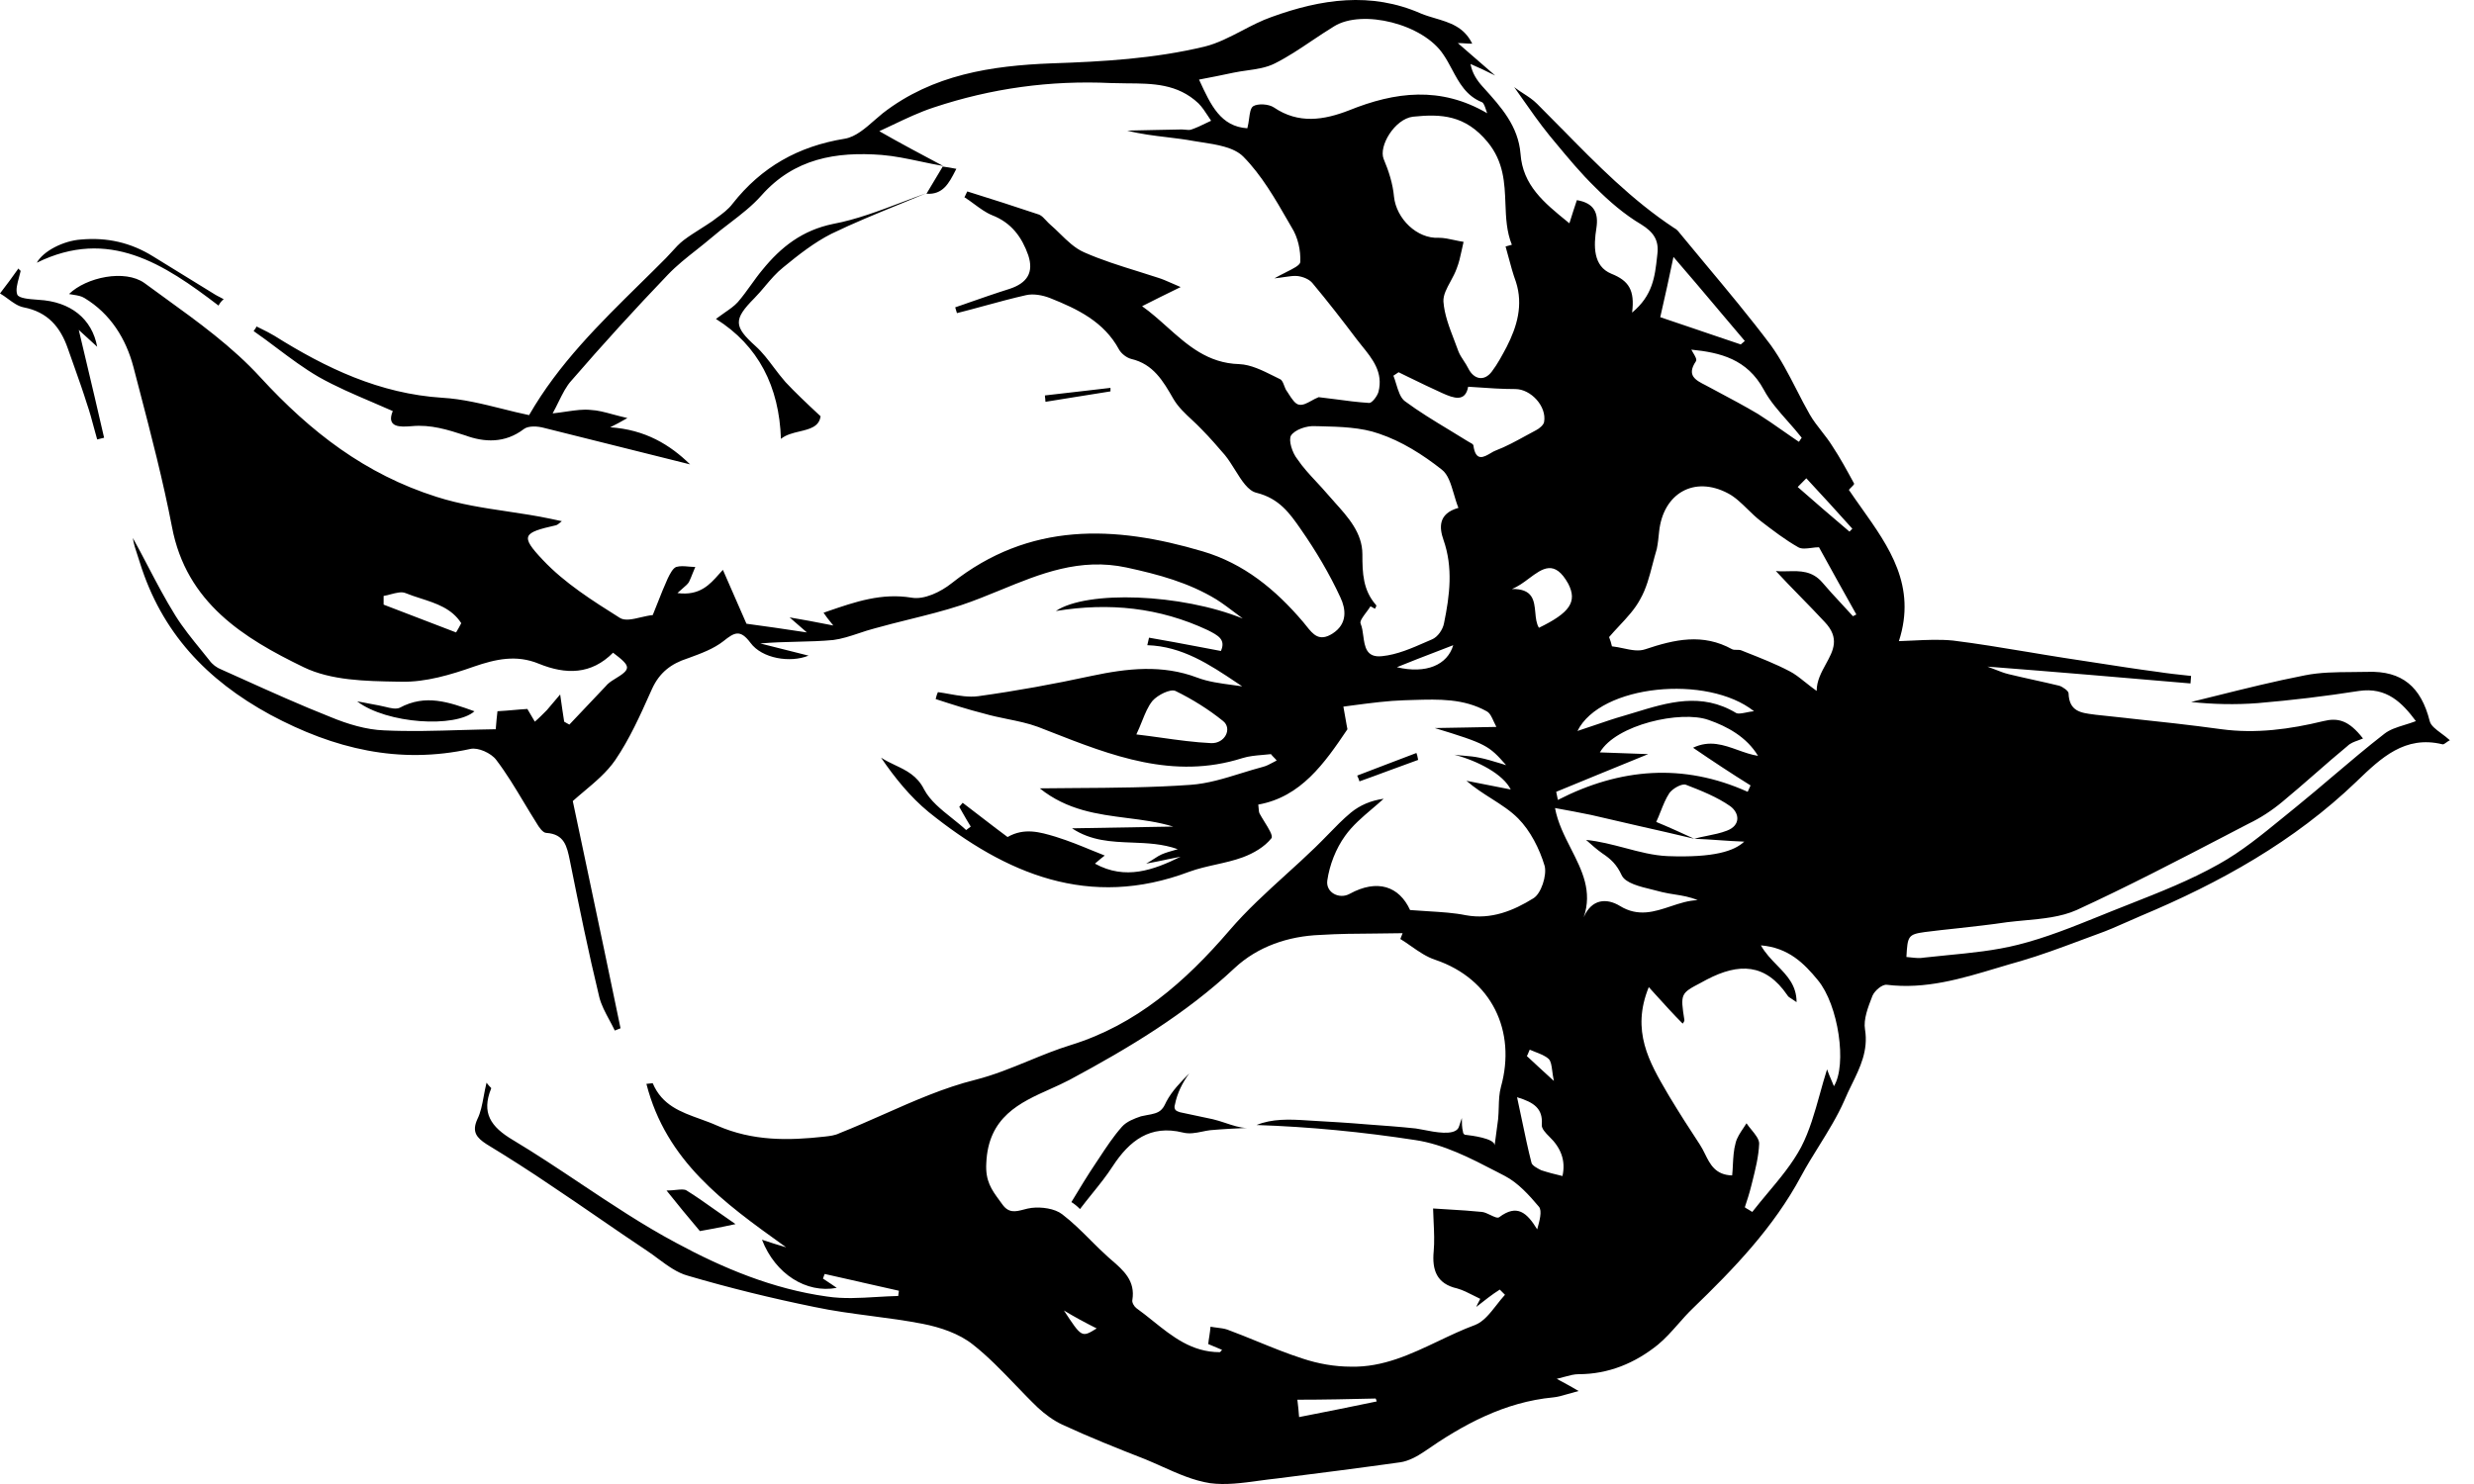 <svg width="50" height="30">
<path fill-rule="evenodd" clip-rule="evenodd" d="M18.602 3.264L18.602 3.264L18.602 3.264L18.602 3.264L18.602 3.264L18.602 3.264L18.602 3.264L18.602 3.264L18.602 3.264C18.754 3.296 18.907 3.329 19.061 3.355L19.061 3.355C18.619 3.12 18.178 2.886 17.771 2.652C17.862 2.61 17.956 2.566 18.052 2.52C18.311 2.397 18.587 2.265 18.875 2.171C20.037 1.785 21.223 1.621 22.455 1.679C22.561 1.683 22.667 1.684 22.773 1.685C23.292 1.688 23.797 1.69 24.221 2.089C24.297 2.166 24.354 2.254 24.411 2.341C24.433 2.375 24.454 2.408 24.477 2.441C24.44 2.458 24.404 2.475 24.367 2.493L24.367 2.493C24.275 2.538 24.181 2.583 24.082 2.617C24.044 2.632 24 2.627 23.955 2.622C23.932 2.619 23.908 2.617 23.884 2.617C23.703 2.622 23.518 2.625 23.332 2.628L23.332 2.628L23.332 2.628L23.332 2.628L23.332 2.628L23.332 2.628L23.332 2.628L23.332 2.628L23.332 2.628H23.332C23.149 2.631 22.965 2.634 22.78 2.64C23.05 2.71 23.32 2.742 23.587 2.774C23.769 2.796 23.95 2.818 24.128 2.851C24.177 2.859 24.228 2.867 24.279 2.875C24.594 2.923 24.938 2.976 25.128 3.167C25.495 3.538 25.772 4.019 26.043 4.49L26.104 4.596C26.232 4.796 26.29 5.065 26.279 5.299C26.27 5.364 26.142 5.428 25.983 5.507L25.983 5.507L25.983 5.507L25.983 5.508C25.911 5.544 25.832 5.583 25.756 5.627C25.835 5.619 25.903 5.609 25.962 5.6C26.067 5.585 26.146 5.573 26.22 5.58C26.325 5.592 26.453 5.639 26.523 5.721C26.836 6.096 27.127 6.471 27.418 6.857C27.451 6.9 27.485 6.943 27.52 6.986L27.52 6.986C27.739 7.256 27.96 7.529 27.859 7.923C27.836 8.005 27.731 8.146 27.673 8.146C27.435 8.131 27.202 8.1 26.981 8.07C26.867 8.055 26.757 8.041 26.65 8.029C26.598 8.049 26.548 8.077 26.501 8.103C26.412 8.152 26.331 8.196 26.255 8.181C26.177 8.171 26.106 8.06 26.044 7.963L26.044 7.962L26.044 7.962L26.043 7.962L26.043 7.961L26.043 7.961L26.043 7.961C26.032 7.944 26.022 7.927 26.011 7.912C25.986 7.882 25.97 7.839 25.954 7.797C25.933 7.741 25.912 7.686 25.872 7.666C25.829 7.645 25.785 7.623 25.741 7.601L25.741 7.601C25.514 7.488 25.28 7.371 25.047 7.361C24.41 7.344 24.002 6.98 23.585 6.607L23.585 6.607C23.424 6.463 23.261 6.317 23.082 6.19C23.338 6.061 23.547 5.955 23.861 5.803C23.791 5.773 23.732 5.747 23.679 5.724L23.679 5.724C23.567 5.675 23.487 5.64 23.408 5.616C23.275 5.572 23.141 5.53 23.006 5.488L23.006 5.488C22.633 5.372 22.258 5.255 21.909 5.1C21.724 5.019 21.572 4.871 21.423 4.725L21.423 4.725L21.423 4.725C21.357 4.66 21.291 4.596 21.223 4.538C21.198 4.517 21.172 4.489 21.147 4.462C21.101 4.412 21.054 4.361 21.002 4.339C20.514 4.175 20.037 4.022 19.549 3.87C19.538 3.888 19.529 3.908 19.52 3.929C19.511 3.949 19.503 3.97 19.491 3.987C19.558 4.029 19.623 4.077 19.688 4.125C19.805 4.211 19.922 4.298 20.049 4.35C20.444 4.503 20.653 4.796 20.781 5.159C20.897 5.51 20.758 5.721 20.409 5.838C20.113 5.931 19.825 6.032 19.532 6.134L19.532 6.134L19.531 6.135C19.456 6.161 19.381 6.187 19.305 6.213C19.317 6.26 19.328 6.295 19.34 6.33L19.34 6.33C19.526 6.283 19.712 6.233 19.898 6.182C20.177 6.106 20.456 6.03 20.735 5.967C20.886 5.932 21.072 5.967 21.223 6.026C21.781 6.248 22.315 6.506 22.617 7.068C22.664 7.15 22.769 7.232 22.862 7.256C23.309 7.36 23.508 7.704 23.714 8.063L23.722 8.076C23.815 8.232 23.955 8.363 24.093 8.491L24.093 8.491C24.161 8.555 24.229 8.619 24.291 8.685C24.454 8.849 24.605 9.025 24.756 9.2C24.829 9.289 24.895 9.396 24.961 9.501L24.961 9.501C25.094 9.715 25.224 9.923 25.395 9.962C25.856 10.078 26.066 10.378 26.284 10.691L26.29 10.7C26.592 11.133 26.871 11.602 27.092 12.082C27.197 12.305 27.243 12.609 26.929 12.809C26.661 12.979 26.537 12.823 26.405 12.658C26.383 12.63 26.36 12.601 26.337 12.574C25.779 11.918 25.14 11.391 24.303 11.145C22.524 10.618 20.804 10.548 19.235 11.789C19.015 11.965 18.677 12.129 18.422 12.082C17.817 11.983 17.285 12.166 16.738 12.354L16.644 12.387C16.69 12.457 16.737 12.516 16.841 12.645L16.713 12.62C16.469 12.572 16.256 12.531 15.958 12.481L15.958 12.481C16.121 12.621 16.202 12.691 16.307 12.785C15.853 12.715 15.435 12.656 15.086 12.609C14.999 12.412 14.922 12.235 14.849 12.067L14.849 12.067L14.849 12.067C14.767 11.877 14.69 11.7 14.61 11.52C14.583 11.548 14.557 11.578 14.53 11.608C14.346 11.816 14.139 12.05 13.691 11.989C13.733 11.951 13.768 11.92 13.798 11.894L13.798 11.894L13.798 11.894C13.861 11.84 13.9 11.806 13.924 11.766C13.951 11.711 13.974 11.653 13.998 11.592L13.998 11.592L13.998 11.592L13.998 11.592L13.998 11.592L13.998 11.592L13.998 11.592C14.015 11.549 14.032 11.505 14.052 11.461C14.009 11.461 13.965 11.457 13.921 11.454C13.834 11.446 13.746 11.438 13.668 11.461C13.599 11.485 13.54 11.602 13.494 11.696C13.421 11.857 13.357 12.019 13.297 12.171L13.297 12.171L13.297 12.171L13.297 12.171C13.261 12.262 13.226 12.351 13.192 12.434C13.115 12.441 13.034 12.461 12.953 12.479C12.79 12.518 12.631 12.555 12.529 12.492L12.529 12.492C11.971 12.141 11.414 11.789 10.972 11.321C10.507 10.829 10.565 10.77 11.239 10.618C11.267 10.608 11.288 10.592 11.324 10.561C11.334 10.554 11.344 10.545 11.355 10.536C11.251 10.512 11.193 10.501 11.135 10.489L11.135 10.489C10.843 10.427 10.549 10.383 10.255 10.339L10.255 10.339L10.255 10.339L10.255 10.339L10.255 10.339L10.255 10.339L10.255 10.339L10.255 10.339L10.255 10.339C9.777 10.268 9.297 10.196 8.822 10.044C7.381 9.587 6.277 8.732 5.265 7.631C4.699 7.011 4.002 6.507 3.312 6.008C3.18 5.912 3.048 5.817 2.918 5.721C2.522 5.44 1.744 5.604 1.395 5.944C1.425 5.95 1.456 5.955 1.488 5.96C1.565 5.972 1.643 5.984 1.709 6.026C2.232 6.342 2.546 6.846 2.697 7.42C2.737 7.574 2.777 7.728 2.817 7.881L2.817 7.882L2.817 7.883L2.817 7.883L2.817 7.883L2.818 7.884L2.818 7.884C3.058 8.804 3.296 9.72 3.476 10.653C3.766 12.188 4.928 12.902 6.137 13.488C6.693 13.757 7.387 13.769 8.026 13.78L8.113 13.781C8.601 13.793 9.112 13.64 9.577 13.476C10.019 13.324 10.437 13.23 10.891 13.418C11.437 13.64 11.948 13.64 12.39 13.195C12.762 13.476 12.762 13.523 12.413 13.734C12.355 13.769 12.285 13.816 12.239 13.875L11.507 14.648C11.489 14.636 11.472 14.627 11.454 14.619C11.437 14.61 11.419 14.601 11.402 14.589L11.402 14.589C11.379 14.437 11.355 14.285 11.321 14.039C11.193 14.191 11.123 14.273 11.053 14.355L11.053 14.355C10.972 14.437 10.891 14.519 10.809 14.589C10.779 14.535 10.746 14.48 10.718 14.434L10.718 14.434C10.691 14.39 10.669 14.354 10.658 14.332C10.567 14.337 10.478 14.345 10.387 14.353L10.387 14.353C10.281 14.362 10.172 14.372 10.054 14.378C10.042 14.472 10.03 14.601 10.019 14.742C9.792 14.745 9.564 14.752 9.338 14.758L9.337 14.758H9.337H9.337H9.337H9.337C8.81 14.774 8.284 14.79 7.764 14.765C7.404 14.753 7.02 14.636 6.683 14.496C6.076 14.256 5.476 13.986 4.878 13.716L4.878 13.716L4.878 13.716C4.744 13.656 4.609 13.595 4.475 13.535C4.382 13.5 4.289 13.43 4.231 13.348C4.177 13.28 4.122 13.212 4.067 13.144C3.883 12.918 3.697 12.688 3.545 12.445C3.341 12.117 3.161 11.774 2.981 11.43L2.981 11.43C2.884 11.245 2.787 11.059 2.685 10.876C2.701 10.993 2.737 11.1 2.773 11.206C2.791 11.26 2.809 11.313 2.825 11.368C3.266 12.785 4.173 13.746 5.463 14.449C6.753 15.14 8.066 15.456 9.508 15.14C9.659 15.105 9.926 15.222 10.03 15.363C10.235 15.632 10.413 15.929 10.59 16.224C10.674 16.364 10.758 16.503 10.844 16.639C10.891 16.721 10.972 16.838 11.042 16.838C11.407 16.862 11.458 17.111 11.515 17.386L11.518 17.401C11.704 18.326 11.89 19.24 12.111 20.154C12.15 20.313 12.233 20.468 12.315 20.62C12.353 20.691 12.391 20.762 12.425 20.833C12.442 20.828 12.462 20.819 12.483 20.81L12.483 20.81C12.503 20.801 12.524 20.792 12.541 20.787C12.321 19.719 12.095 18.651 11.868 17.575C11.771 17.116 11.674 16.656 11.576 16.194C11.646 16.131 11.723 16.066 11.805 15.997C12.023 15.814 12.267 15.61 12.436 15.363C12.725 14.938 12.939 14.46 13.149 13.99L13.18 13.921C13.331 13.594 13.564 13.418 13.889 13.312L13.923 13.3C14.168 13.21 14.421 13.118 14.621 12.961C14.842 12.785 14.958 12.715 15.168 12.996C15.4 13.312 15.97 13.406 16.341 13.254L15.365 13.008C15.619 12.985 15.868 12.979 16.112 12.973H16.112H16.112C16.359 12.967 16.602 12.961 16.841 12.938C17.013 12.916 17.184 12.859 17.356 12.802C17.463 12.766 17.571 12.73 17.678 12.703C17.908 12.638 18.139 12.581 18.371 12.523C18.724 12.435 19.077 12.348 19.421 12.235C19.692 12.145 19.956 12.036 20.221 11.928C21.024 11.598 21.824 11.27 22.769 11.473C23.419 11.614 24.024 11.778 24.582 12.117C24.718 12.203 24.848 12.302 24.977 12.399L24.977 12.399L24.977 12.399L24.977 12.399L24.977 12.399L24.977 12.399C25.024 12.435 25.07 12.47 25.116 12.504C23.873 12 21.967 11.93 21.339 12.352C22.42 12.176 23.431 12.281 24.407 12.738C24.616 12.844 24.779 12.926 24.675 13.16C24.538 13.134 24.403 13.109 24.269 13.083C23.914 13.016 23.568 12.95 23.222 12.891C23.21 12.949 23.199 12.996 23.187 13.043L23.187 13.043C23.894 13.065 24.449 13.436 24.993 13.8L25.105 13.875C25.038 13.865 24.971 13.856 24.905 13.847C24.659 13.814 24.418 13.782 24.198 13.699C23.489 13.43 22.78 13.511 22.06 13.664C21.304 13.828 20.537 13.968 19.77 14.074C19.578 14.099 19.379 14.064 19.183 14.029C19.107 14.015 19.031 14.002 18.956 13.992C18.933 14.039 18.922 14.085 18.91 14.132C19.235 14.238 19.561 14.343 19.886 14.425C20.04 14.47 20.198 14.502 20.356 14.535C20.567 14.578 20.779 14.621 20.979 14.695C21.057 14.725 21.136 14.756 21.215 14.787L21.215 14.787C22.462 15.276 23.716 15.768 25.105 15.327C25.238 15.285 25.378 15.273 25.519 15.261C25.574 15.257 25.63 15.252 25.686 15.245C25.703 15.269 25.724 15.289 25.744 15.31L25.744 15.31C25.764 15.33 25.785 15.351 25.802 15.374C25.779 15.386 25.756 15.398 25.732 15.411C25.663 15.448 25.593 15.486 25.523 15.503C25.376 15.542 25.23 15.587 25.084 15.632C24.745 15.737 24.408 15.842 24.059 15.866C23.287 15.921 22.515 15.926 21.704 15.931H21.703C21.477 15.932 21.247 15.934 21.014 15.937C21.57 16.382 22.18 16.46 22.781 16.537C23.096 16.577 23.41 16.617 23.71 16.71L23.462 16.714C22.884 16.724 22.305 16.735 21.665 16.745C22.052 17.001 22.462 17.017 22.878 17.033C23.186 17.045 23.496 17.057 23.803 17.167L23.803 17.167L23.803 17.167L23.803 17.167C23.64 17.213 23.559 17.237 23.477 17.272C23.432 17.291 23.391 17.318 23.335 17.354L23.335 17.354C23.29 17.383 23.236 17.418 23.164 17.459C23.327 17.429 23.456 17.402 23.57 17.378L23.57 17.377L23.57 17.377C23.674 17.355 23.766 17.336 23.861 17.319C23.315 17.588 22.745 17.799 22.129 17.459C22.222 17.377 22.28 17.331 22.327 17.295C22.239 17.261 22.153 17.225 22.066 17.19L22.066 17.19C21.831 17.093 21.597 16.998 21.351 16.921L21.326 16.913C21.02 16.822 20.703 16.727 20.363 16.921C20.213 16.811 20.04 16.677 19.856 16.536C19.726 16.435 19.591 16.331 19.456 16.229C19.445 16.241 19.433 16.256 19.421 16.27C19.41 16.285 19.398 16.3 19.387 16.311C19.411 16.354 19.434 16.395 19.457 16.435C19.511 16.529 19.562 16.619 19.619 16.71C19.602 16.721 19.587 16.733 19.572 16.745C19.558 16.756 19.543 16.768 19.526 16.78C19.437 16.697 19.338 16.619 19.24 16.54C19.019 16.364 18.798 16.187 18.677 15.96C18.539 15.681 18.315 15.574 18.089 15.467C17.993 15.421 17.896 15.375 17.806 15.316C18.085 15.726 18.399 16.112 18.77 16.417C20.328 17.67 22.013 18.385 24.035 17.623C24.21 17.559 24.393 17.518 24.576 17.477C24.759 17.436 24.942 17.395 25.116 17.331C25.337 17.249 25.558 17.12 25.697 16.944C25.73 16.895 25.642 16.752 25.554 16.611C25.518 16.552 25.481 16.492 25.453 16.44C25.445 16.423 25.442 16.398 25.437 16.338L25.437 16.338L25.437 16.338C25.435 16.318 25.433 16.294 25.43 16.265C26.29 16.112 26.767 15.433 27.232 14.742L27.213 14.642L27.213 14.641L27.213 14.641C27.192 14.526 27.168 14.392 27.15 14.285C27.216 14.276 27.28 14.268 27.343 14.259C27.717 14.21 28.054 14.166 28.382 14.156C28.447 14.155 28.513 14.152 28.578 14.15C29.075 14.135 29.582 14.12 30.044 14.378C30.111 14.412 30.147 14.493 30.188 14.584C30.205 14.62 30.222 14.658 30.242 14.695C30.019 14.701 29.82 14.704 29.619 14.707C29.422 14.709 29.223 14.712 28.998 14.718C30.032 15.034 30.091 15.07 30.439 15.468C30.393 15.454 30.349 15.441 30.305 15.427L30.305 15.427C30.161 15.383 30.027 15.343 29.893 15.316C29.796 15.295 29.695 15.286 29.594 15.278C29.526 15.272 29.459 15.267 29.393 15.257C29.881 15.386 30.381 15.655 30.532 15.96L30.532 15.96C30.23 15.901 29.928 15.843 29.637 15.784C29.8 15.926 29.976 16.038 30.146 16.146C30.34 16.27 30.529 16.39 30.683 16.546C30.927 16.792 31.113 17.155 31.218 17.506C31.265 17.694 31.148 18.069 30.986 18.162C30.59 18.408 30.137 18.596 29.626 18.502C29.384 18.453 29.138 18.439 28.87 18.422H28.87L28.87 18.422H28.87C28.751 18.415 28.627 18.407 28.498 18.397C28.278 17.916 27.836 17.764 27.278 18.069C27.069 18.186 26.79 18.045 26.825 17.799C26.871 17.483 26.999 17.155 27.185 16.897C27.334 16.688 27.531 16.521 27.728 16.353L27.728 16.353L27.728 16.353L27.728 16.353L27.728 16.353L27.728 16.353L27.728 16.353C27.808 16.285 27.887 16.218 27.964 16.147C27.708 16.183 27.487 16.276 27.301 16.428C27.139 16.563 26.99 16.716 26.841 16.87C26.755 16.958 26.669 17.046 26.581 17.131C26.386 17.32 26.187 17.501 25.987 17.682L25.987 17.682C25.591 18.043 25.197 18.401 24.849 18.807C23.954 19.849 22.966 20.716 21.641 21.126C21.352 21.215 21.073 21.329 20.794 21.444L20.794 21.444L20.794 21.444L20.794 21.444L20.793 21.444L20.793 21.444L20.793 21.444L20.793 21.444L20.793 21.444C20.444 21.587 20.092 21.732 19.712 21.829C19.079 21.987 18.473 22.255 17.864 22.525C17.567 22.656 17.27 22.788 16.969 22.907C16.876 22.954 16.771 22.965 16.667 22.977C15.935 23.059 15.214 23.071 14.493 22.755C14.38 22.704 14.263 22.662 14.148 22.62C13.756 22.479 13.38 22.343 13.192 21.899C13.192 21.899 13.157 21.899 13.064 21.911C13.464 23.477 14.638 24.318 15.825 25.17L15.888 25.215C15.726 25.168 15.574 25.121 15.4 25.062C15.667 25.754 16.295 26.152 16.911 26.035C16.875 26.01 16.841 25.988 16.809 25.965C16.748 25.924 16.693 25.886 16.632 25.847C16.638 25.83 16.644 25.815 16.649 25.801L16.649 25.801L16.649 25.801L16.649 25.8L16.649 25.8C16.655 25.786 16.661 25.771 16.667 25.754C16.917 25.812 17.166 25.868 17.416 25.923L17.416 25.924L17.417 25.924C17.667 25.979 17.916 26.035 18.166 26.093C18.166 26.111 18.163 26.128 18.16 26.146L18.16 26.146L18.16 26.146C18.157 26.164 18.154 26.181 18.154 26.199C18.01 26.202 17.866 26.211 17.722 26.219H17.722H17.722H17.721H17.721H17.721H17.721H17.721H17.721H17.721C17.379 26.24 17.041 26.26 16.713 26.21C15.621 26.058 14.61 25.637 13.657 25.121C12.991 24.765 12.362 24.345 11.731 23.925L11.731 23.925L11.731 23.925L11.731 23.925L11.731 23.925L11.731 23.925L11.731 23.925L11.731 23.925L11.731 23.925L11.731 23.925L11.73 23.924C11.281 23.625 10.832 23.325 10.368 23.047C9.914 22.778 9.728 22.497 9.926 22.005C9.932 21.999 9.926 21.993 9.91 21.977C9.894 21.961 9.868 21.935 9.833 21.888C9.809 21.984 9.792 22.076 9.776 22.163C9.744 22.333 9.716 22.487 9.647 22.626C9.531 22.884 9.635 23.001 9.833 23.13C10.275 23.399 10.716 23.68 11.146 23.973C11.472 24.19 11.791 24.409 12.111 24.629L12.111 24.629C12.431 24.849 12.75 25.068 13.076 25.285C13.152 25.335 13.227 25.391 13.302 25.447C13.492 25.587 13.684 25.73 13.901 25.789C14.738 26.035 15.598 26.246 16.458 26.421C16.838 26.502 17.226 26.553 17.613 26.604L17.613 26.604L17.613 26.604L17.613 26.604L17.613 26.604L17.613 26.604L17.613 26.604L17.613 26.604L17.613 26.604C17.958 26.649 18.303 26.695 18.643 26.761C19.003 26.831 19.387 26.96 19.665 27.183C19.97 27.423 20.242 27.706 20.514 27.989C20.667 28.148 20.82 28.308 20.979 28.46C21.118 28.589 21.293 28.718 21.467 28.799C22.025 29.057 22.583 29.28 23.152 29.502C23.265 29.549 23.377 29.599 23.489 29.649C23.804 29.79 24.119 29.931 24.454 29.983C24.77 30.026 25.106 29.98 25.442 29.934L25.442 29.934C25.562 29.918 25.683 29.901 25.802 29.889C26.639 29.784 27.464 29.678 28.301 29.561C28.463 29.538 28.638 29.444 28.777 29.35C29.568 28.799 30.404 28.343 31.392 28.249C31.48 28.241 31.568 28.215 31.679 28.183L31.679 28.183L31.679 28.183C31.745 28.163 31.818 28.142 31.904 28.12C31.749 28.029 31.659 27.98 31.555 27.924L31.554 27.924L31.554 27.924L31.554 27.924C31.525 27.908 31.495 27.892 31.462 27.874C31.523 27.86 31.576 27.845 31.623 27.832C31.732 27.803 31.815 27.78 31.904 27.78C32.508 27.78 33.043 27.558 33.508 27.183C33.655 27.061 33.784 26.916 33.913 26.77C34.007 26.663 34.102 26.555 34.205 26.456C35.042 25.648 35.844 24.816 36.402 23.774C36.512 23.569 36.636 23.37 36.759 23.172L36.759 23.172L36.759 23.172L36.759 23.172L36.759 23.172L36.759 23.172L36.759 23.172L36.759 23.172L36.759 23.172C36.946 22.87 37.133 22.569 37.273 22.251C37.319 22.14 37.372 22.031 37.426 21.921C37.593 21.58 37.762 21.235 37.692 20.81C37.658 20.608 37.753 20.362 37.833 20.156L37.833 20.156L37.833 20.156L37.843 20.13C37.889 20.025 38.04 19.896 38.133 19.908C38.914 20.004 39.64 19.785 40.362 19.568L40.362 19.568L40.363 19.568L40.363 19.568L40.363 19.568L40.363 19.568L40.363 19.568L40.363 19.568L40.363 19.568C40.523 19.52 40.682 19.472 40.841 19.428C41.247 19.309 41.639 19.163 42.033 19.016C42.147 18.973 42.261 18.931 42.376 18.889C42.589 18.814 42.796 18.723 43.005 18.63L43.006 18.63L43.006 18.629L43.006 18.629L43.006 18.629L43.006 18.629L43.006 18.629L43.007 18.629C43.094 18.59 43.182 18.552 43.27 18.514C44.863 17.846 46.362 17.014 47.629 15.796L47.647 15.778C48.118 15.327 48.603 14.861 49.361 15.046C49.382 15.053 49.407 15.035 49.439 15.011C49.46 14.996 49.484 14.978 49.512 14.964C49.455 14.912 49.393 14.866 49.335 14.823C49.225 14.741 49.128 14.669 49.105 14.578C48.931 13.886 48.547 13.558 47.85 13.582C47.742 13.585 47.635 13.585 47.528 13.586H47.528C47.206 13.588 46.888 13.591 46.583 13.652C45.973 13.771 45.378 13.919 44.78 14.068L44.78 14.068C44.614 14.109 44.448 14.15 44.282 14.191C44.723 14.238 45.176 14.249 45.63 14.214C46.315 14.156 47.001 14.074 47.675 13.968C48.233 13.886 48.547 14.203 48.826 14.578C48.747 14.608 48.67 14.632 48.595 14.655C48.439 14.704 48.297 14.748 48.187 14.835C47.835 15.108 47.495 15.397 47.155 15.685L47.155 15.685C46.911 15.892 46.668 16.099 46.42 16.3C46.321 16.379 46.222 16.46 46.124 16.541L46.124 16.541L46.124 16.541L46.124 16.541C45.712 16.877 45.299 17.216 44.839 17.471C44.268 17.793 43.656 18.034 43.044 18.275L43.044 18.275C42.922 18.323 42.8 18.371 42.678 18.42C42.591 18.455 42.505 18.49 42.418 18.525L42.418 18.525C41.885 18.74 41.343 18.959 40.783 19.099C40.321 19.216 39.831 19.264 39.346 19.311L39.346 19.311C39.197 19.326 39.048 19.341 38.9 19.357C38.8 19.376 38.706 19.365 38.609 19.354C38.582 19.351 38.556 19.348 38.529 19.346C38.552 18.924 38.563 18.889 38.9 18.842C39.119 18.814 39.337 18.79 39.555 18.767L39.555 18.767C39.893 18.729 40.23 18.693 40.562 18.643C40.677 18.629 40.793 18.618 40.909 18.607L40.909 18.607C41.279 18.573 41.651 18.539 41.969 18.397C42.996 17.925 44.006 17.399 45.014 16.875L45.016 16.873L45.027 16.868C45.166 16.796 45.305 16.723 45.444 16.651C45.688 16.534 45.92 16.382 46.13 16.206C46.35 16.024 46.568 15.834 46.786 15.644L46.786 15.644C47.004 15.453 47.222 15.263 47.443 15.081C47.5 15.024 47.58 14.995 47.659 14.967C47.693 14.955 47.726 14.943 47.757 14.929C47.466 14.554 47.245 14.507 46.955 14.578C46.281 14.742 45.595 14.835 44.898 14.742C44.261 14.654 43.625 14.586 42.989 14.518L42.988 14.517C42.776 14.495 42.564 14.472 42.352 14.449L42.309 14.443C42.057 14.411 41.817 14.381 41.806 14.015C41.806 13.968 41.69 13.886 41.62 13.863C41.452 13.822 41.28 13.784 41.109 13.746C40.937 13.708 40.766 13.67 40.597 13.629C40.502 13.607 40.412 13.57 40.323 13.535C40.271 13.514 40.219 13.494 40.167 13.476C41.539 13.582 42.91 13.699 44.27 13.816C44.27 13.793 44.273 13.766 44.276 13.74C44.279 13.714 44.282 13.687 44.282 13.664L44.224 13.658C44.02 13.636 43.809 13.614 43.607 13.582C43.189 13.527 42.771 13.462 42.352 13.397L42.352 13.397C42.143 13.364 41.934 13.332 41.725 13.301C41.467 13.261 41.21 13.218 40.954 13.175L40.954 13.175L40.953 13.175L40.953 13.175L40.953 13.175L40.953 13.175C40.459 13.093 39.967 13.011 39.47 12.949C39.201 12.923 38.933 12.936 38.659 12.949C38.566 12.953 38.472 12.958 38.377 12.961C38.739 11.845 38.179 11.055 37.622 10.27C37.535 10.148 37.449 10.026 37.366 9.903C37.379 9.886 37.399 9.866 37.418 9.848C37.449 9.817 37.478 9.789 37.471 9.774C37.331 9.517 37.192 9.259 37.029 9.013C36.965 8.91 36.89 8.814 36.816 8.719C36.73 8.609 36.645 8.5 36.576 8.38C36.482 8.216 36.395 8.047 36.309 7.878L36.309 7.878C36.149 7.567 35.989 7.256 35.786 6.975C35.364 6.413 34.911 5.871 34.459 5.329C34.289 5.124 34.118 4.919 33.949 4.714C33.914 4.667 33.88 4.632 33.833 4.608C32.983 4.047 32.271 3.323 31.561 2.599L31.56 2.599L31.56 2.599C31.396 2.433 31.233 2.266 31.067 2.101C30.981 2.014 30.881 1.95 30.782 1.886C30.721 1.846 30.66 1.806 30.602 1.761C30.651 1.831 30.7 1.9 30.749 1.97L30.749 1.97L30.749 1.97L30.749 1.97C30.93 2.228 31.11 2.485 31.311 2.734C31.351 2.782 31.391 2.83 31.431 2.879L31.431 2.879L31.431 2.879C31.692 3.193 31.949 3.504 32.241 3.788C32.52 4.069 32.834 4.339 33.171 4.538C33.415 4.69 33.531 4.854 33.496 5.135L33.489 5.199C33.446 5.588 33.403 5.974 32.985 6.319C33.043 5.862 32.915 5.674 32.566 5.534C32.194 5.381 32.206 4.971 32.264 4.608C32.31 4.304 32.218 4.104 31.869 4.046C31.822 4.186 31.776 4.327 31.718 4.514L31.677 4.481C31.204 4.096 30.775 3.746 30.73 3.109C30.684 2.547 30.338 2.165 29.986 1.775L29.963 1.75C29.847 1.621 29.754 1.48 29.719 1.293C29.881 1.363 30.056 1.445 30.218 1.527C29.974 1.316 29.73 1.105 29.463 0.871C29.515 0.871 29.562 0.874 29.608 0.877C29.655 0.88 29.701 0.883 29.754 0.883C29.589 0.542 29.296 0.456 29.007 0.37C28.909 0.341 28.811 0.312 28.719 0.274C27.708 -0.172 26.697 -0.019 25.697 0.344C25.492 0.416 25.296 0.518 25.101 0.62C24.854 0.748 24.609 0.876 24.349 0.941C23.326 1.187 22.292 1.246 21.246 1.281C20.049 1.328 18.852 1.504 17.841 2.289C17.788 2.332 17.735 2.378 17.681 2.425L17.681 2.425C17.489 2.594 17.292 2.767 17.074 2.804C16.132 2.956 15.388 3.378 14.807 4.116C14.722 4.231 14.597 4.323 14.477 4.41L14.477 4.41C14.451 4.43 14.426 4.449 14.4 4.468C14.324 4.52 14.244 4.571 14.164 4.622C14.047 4.696 13.929 4.771 13.819 4.854C13.726 4.925 13.648 5.011 13.572 5.096L13.572 5.096C13.534 5.138 13.497 5.179 13.459 5.217C13.287 5.391 13.113 5.562 12.939 5.733L12.939 5.733C12.114 6.545 11.288 7.357 10.693 8.392C10.512 8.355 10.33 8.309 10.146 8.263C9.752 8.165 9.35 8.065 8.938 8.041C7.671 7.959 6.59 7.443 5.544 6.787C5.457 6.734 5.363 6.688 5.272 6.643L5.272 6.643L5.272 6.643C5.242 6.629 5.213 6.614 5.184 6.6C5.176 6.624 5.162 6.643 5.146 6.664C5.14 6.673 5.133 6.683 5.126 6.693C5.288 6.805 5.446 6.924 5.603 7.042C5.874 7.245 6.145 7.448 6.439 7.619C6.787 7.816 7.16 7.975 7.53 8.133L7.53 8.133C7.667 8.192 7.803 8.25 7.938 8.31C7.796 8.653 8.11 8.63 8.292 8.617L8.322 8.615C8.706 8.579 9.043 8.685 9.403 8.802C9.786 8.943 10.205 8.966 10.588 8.673C10.681 8.603 10.867 8.615 10.995 8.65L10.995 8.65C11.983 8.896 12.971 9.142 13.947 9.388C13.54 8.99 13.041 8.685 12.332 8.638C12.471 8.568 12.518 8.544 12.68 8.451C12.57 8.426 12.473 8.4 12.383 8.376C12.218 8.331 12.08 8.294 11.937 8.287C11.787 8.271 11.637 8.293 11.454 8.319C11.367 8.332 11.274 8.346 11.169 8.357C11.214 8.275 11.252 8.198 11.287 8.126L11.287 8.126L11.287 8.126L11.287 8.126L11.287 8.126L11.287 8.126C11.374 7.951 11.446 7.805 11.553 7.689C12.181 6.963 12.832 6.248 13.494 5.557C13.674 5.368 13.88 5.206 14.084 5.045C14.183 4.966 14.282 4.888 14.377 4.807C14.5 4.701 14.628 4.602 14.757 4.504C14.981 4.332 15.203 4.161 15.388 3.952C16.051 3.202 16.899 3.062 17.817 3.132C18.082 3.154 18.341 3.209 18.602 3.264ZM33.098 16.692C33.481 16.779 33.862 16.865 34.24 16.956C34.408 16.962 34.577 16.973 34.745 16.985C34.914 16.997 35.082 17.008 35.251 17.014C35.053 17.202 34.647 17.342 33.705 17.307C33.416 17.295 33.133 17.22 32.844 17.143L32.844 17.143C32.588 17.076 32.328 17.007 32.055 16.979L32.055 16.979C32.16 17.073 32.264 17.167 32.38 17.249C32.555 17.366 32.671 17.471 32.775 17.694C32.849 17.852 33.136 17.922 33.397 17.985L33.397 17.985C33.464 18.001 33.529 18.017 33.589 18.034C33.674 18.055 33.76 18.068 33.847 18.082C33.999 18.106 34.154 18.13 34.31 18.198C34.124 18.202 33.945 18.262 33.765 18.322C33.437 18.431 33.108 18.541 32.74 18.315C32.47 18.151 32.169 18.17 32.007 18.543C32.187 18.017 31.972 17.595 31.751 17.16C31.618 16.898 31.482 16.632 31.427 16.335C31.694 16.382 31.927 16.428 32.159 16.475L32.159 16.475C32.473 16.549 32.786 16.62 33.098 16.692ZM34.497 16.898C34.409 16.915 34.322 16.933 34.24 16.956C33.984 16.838 33.728 16.721 33.473 16.616C33.506 16.546 33.534 16.474 33.562 16.403L33.562 16.403L33.562 16.403L33.562 16.402L33.562 16.402L33.562 16.402L33.562 16.402L33.563 16.402C33.614 16.272 33.665 16.144 33.74 16.03C33.81 15.937 33.996 15.831 34.077 15.866C34.379 15.983 34.705 16.112 34.972 16.3C35.158 16.44 35.181 16.686 34.902 16.792C34.775 16.842 34.635 16.87 34.497 16.898ZM29.892 26.305L29.892 26.305C29.872 26.341 29.851 26.381 29.835 26.421L29.835 26.421C29.998 26.293 30.16 26.164 30.311 26.07L30.416 26.175C30.356 26.24 30.299 26.313 30.242 26.386C30.112 26.552 29.981 26.719 29.812 26.785C29.562 26.877 29.318 26.993 29.074 27.109C28.512 27.376 27.949 27.644 27.301 27.628C26.976 27.628 26.639 27.569 26.325 27.464C26.022 27.367 25.723 27.245 25.423 27.123L25.423 27.123C25.217 27.039 25.011 26.955 24.802 26.878C24.739 26.857 24.671 26.849 24.601 26.84C24.556 26.834 24.511 26.829 24.465 26.82C24.459 26.888 24.45 26.95 24.441 27.011C24.432 27.064 24.424 27.116 24.419 27.171C24.452 27.185 24.487 27.2 24.524 27.215L24.524 27.215C24.578 27.237 24.636 27.26 24.698 27.288C24.689 27.297 24.682 27.306 24.676 27.314L24.676 27.314C24.666 27.326 24.659 27.335 24.651 27.335C24.088 27.335 23.695 27.02 23.3 26.703C23.19 26.615 23.08 26.526 22.966 26.445C22.92 26.41 22.873 26.328 22.885 26.281C22.949 25.892 22.707 25.682 22.459 25.468C22.438 25.45 22.417 25.432 22.397 25.414C22.275 25.305 22.158 25.188 22.041 25.072L22.041 25.071C21.857 24.888 21.673 24.704 21.467 24.547C21.316 24.43 21.049 24.395 20.851 24.418C20.794 24.424 20.739 24.439 20.686 24.453C20.53 24.493 20.388 24.531 20.258 24.348C20.237 24.318 20.215 24.289 20.194 24.26C20.044 24.055 19.912 23.876 19.933 23.516C19.971 22.577 20.615 22.289 21.224 22.016C21.359 21.955 21.493 21.895 21.618 21.829C22.815 21.185 23.954 20.505 24.954 19.568C25.419 19.135 26.035 18.924 26.685 18.9C27.05 18.877 27.419 18.874 27.79 18.872H27.791H27.791C27.976 18.87 28.162 18.869 28.347 18.865C28.341 18.883 28.333 18.903 28.324 18.924C28.315 18.944 28.307 18.965 28.301 18.982C28.375 19.027 28.448 19.078 28.522 19.13L28.522 19.13L28.522 19.13C28.678 19.239 28.836 19.348 29.01 19.404C30.149 19.791 30.648 20.845 30.335 21.97C30.298 22.104 30.294 22.243 30.29 22.384V22.384C30.287 22.464 30.285 22.545 30.277 22.626C30.253 22.813 30.23 22.989 30.207 23.153C30.207 23.012 29.73 22.954 29.626 22.942C29.614 22.942 29.602 22.942 29.591 22.93C29.579 22.919 29.568 22.907 29.568 22.884C29.544 22.79 29.544 22.696 29.544 22.602L29.509 22.708L29.509 22.708C29.498 22.743 29.486 22.778 29.475 22.802C29.381 22.962 29.002 22.887 28.761 22.839C28.702 22.828 28.651 22.818 28.615 22.813C28.289 22.778 27.964 22.755 27.638 22.731C27.253 22.698 26.856 22.675 26.47 22.653L26.469 22.653L26.469 22.653L26.406 22.649C26.058 22.626 25.709 22.614 25.395 22.743C26.465 22.778 27.545 22.884 28.603 23.047C29.18 23.132 29.728 23.417 30.247 23.686L30.247 23.686C30.304 23.716 30.36 23.745 30.416 23.774C30.683 23.914 30.904 24.16 31.102 24.395C31.172 24.477 31.113 24.688 31.067 24.852C30.858 24.512 30.66 24.336 30.3 24.606C30.267 24.632 30.197 24.599 30.121 24.562C30.063 24.535 30.002 24.505 29.951 24.5C29.729 24.477 29.512 24.464 29.296 24.451L29.296 24.451C29.185 24.444 29.074 24.438 28.963 24.43C28.966 24.519 28.97 24.602 28.973 24.681L28.973 24.681L28.973 24.681L28.973 24.681C28.984 24.912 28.992 25.104 28.975 25.297C28.94 25.672 29.033 25.953 29.451 26.047C29.564 26.079 29.671 26.134 29.777 26.188C29.823 26.212 29.87 26.236 29.916 26.257C29.909 26.272 29.9 26.288 29.892 26.305ZM33.704 22.108C33.332 21.472 32.961 20.84 33.322 19.955L33.449 20.095C33.646 20.313 33.815 20.499 34.007 20.693C34.019 20.681 34.042 20.646 34.042 20.622C33.957 20.087 33.969 20.08 34.373 19.868C34.41 19.848 34.451 19.826 34.495 19.802C35.146 19.463 35.681 19.474 36.123 20.119C36.137 20.148 36.169 20.168 36.214 20.195C36.241 20.212 36.273 20.233 36.309 20.259C36.309 19.919 36.118 19.723 35.917 19.516C35.799 19.395 35.678 19.271 35.588 19.111C36.146 19.158 36.46 19.474 36.739 19.814C37.157 20.318 37.331 21.524 37.064 21.958C37.045 21.911 37.027 21.868 37.008 21.825L37.008 21.825C36.98 21.76 36.953 21.696 36.925 21.618C36.872 21.784 36.826 21.949 36.781 22.112C36.675 22.492 36.572 22.86 36.402 23.188C36.222 23.526 35.972 23.824 35.723 24.121C35.618 24.247 35.514 24.372 35.414 24.5C35.39 24.483 35.364 24.468 35.338 24.453C35.312 24.439 35.286 24.424 35.263 24.406C35.309 24.266 35.356 24.125 35.39 23.985L35.414 23.891C35.477 23.639 35.543 23.378 35.553 23.118C35.553 23.029 35.476 22.935 35.398 22.839C35.362 22.796 35.327 22.752 35.297 22.708C35.279 22.737 35.259 22.767 35.239 22.797C35.172 22.897 35.103 22.998 35.077 23.106C35.038 23.247 35.03 23.393 35.022 23.541L35.022 23.541C35.019 23.615 35.015 23.688 35.007 23.762C34.669 23.753 34.562 23.538 34.458 23.327C34.426 23.263 34.394 23.199 34.356 23.141C34.147 22.825 33.938 22.497 33.74 22.169L33.704 22.108ZM32.578 13.066C32.566 13.008 32.543 12.938 32.52 12.879C32.583 12.805 32.651 12.732 32.72 12.658L32.72 12.658C32.88 12.487 33.042 12.314 33.147 12.117C33.271 11.902 33.336 11.651 33.4 11.403C33.427 11.3 33.454 11.198 33.484 11.098C33.508 10.981 33.519 10.864 33.531 10.747C33.612 9.974 34.24 9.61 34.925 9.974C35.07 10.05 35.194 10.172 35.32 10.295L35.32 10.295C35.407 10.379 35.493 10.464 35.588 10.536L35.588 10.536L35.588 10.536C35.832 10.723 36.076 10.911 36.343 11.063C36.412 11.102 36.506 11.089 36.605 11.077C36.657 11.07 36.71 11.063 36.762 11.063C37.006 11.508 37.261 11.965 37.517 12.422L37.517 12.422L37.517 12.422L37.448 12.457C37.368 12.367 37.284 12.277 37.199 12.186L37.199 12.186L37.199 12.186L37.199 12.186C37.075 12.052 36.949 11.917 36.832 11.778C36.626 11.536 36.377 11.542 36.138 11.548C36.053 11.55 35.97 11.553 35.89 11.543C36.047 11.714 36.214 11.884 36.381 12.056L36.381 12.056C36.548 12.227 36.716 12.399 36.878 12.574C37.188 12.901 37.051 13.152 36.902 13.423C36.811 13.59 36.715 13.764 36.715 13.968C36.622 13.901 36.544 13.839 36.474 13.783L36.474 13.783L36.474 13.783L36.473 13.783L36.473 13.783L36.473 13.783C36.361 13.693 36.269 13.621 36.169 13.57C35.885 13.421 35.581 13.302 35.285 13.185L35.193 13.148C35.17 13.137 35.135 13.137 35.1 13.137C35.065 13.137 35.03 13.137 35.007 13.125C34.414 12.797 33.845 12.926 33.252 13.125C33.118 13.172 32.964 13.14 32.806 13.106C32.73 13.09 32.653 13.074 32.578 13.066ZM29.383 9.986L29.383 9.986C29.41 10.079 29.438 10.175 29.475 10.267C29.056 10.384 29.091 10.677 29.172 10.911C29.37 11.473 29.3 12.035 29.184 12.598C29.161 12.727 29.056 12.879 28.94 12.926C28.901 12.943 28.861 12.96 28.822 12.977C28.533 13.104 28.236 13.235 27.929 13.265C27.613 13.299 27.582 13.075 27.552 12.854V12.854C27.541 12.767 27.529 12.68 27.499 12.609C27.475 12.561 27.544 12.469 27.613 12.377C27.644 12.336 27.675 12.295 27.697 12.258C27.714 12.264 27.728 12.273 27.743 12.281C27.758 12.29 27.772 12.299 27.789 12.305C27.792 12.3 27.794 12.296 27.797 12.29L27.797 12.29C27.809 12.269 27.822 12.244 27.813 12.235C27.545 11.93 27.534 11.59 27.534 11.204C27.534 10.774 27.246 10.455 26.967 10.146L26.967 10.145C26.919 10.092 26.871 10.039 26.825 9.985C26.754 9.901 26.679 9.821 26.604 9.74L26.604 9.74C26.468 9.594 26.332 9.448 26.22 9.282C26.116 9.154 26.035 8.896 26.093 8.802C26.174 8.685 26.406 8.603 26.581 8.615L26.686 8.617C27.086 8.627 27.508 8.638 27.871 8.767C28.324 8.919 28.754 9.189 29.138 9.493C29.266 9.59 29.322 9.781 29.383 9.986ZM30.492 4.965C30.471 4.971 30.451 4.977 30.428 4.983C30.447 5.052 30.466 5.122 30.485 5.191L30.485 5.191L30.485 5.191C30.532 5.366 30.578 5.538 30.637 5.698C30.788 6.166 30.66 6.6 30.451 7.01L30.451 7.01C30.358 7.185 30.265 7.361 30.149 7.513C29.998 7.713 29.788 7.677 29.672 7.443C29.647 7.392 29.614 7.342 29.582 7.293C29.541 7.231 29.501 7.169 29.475 7.103C29.448 7.028 29.418 6.951 29.389 6.874C29.291 6.618 29.19 6.357 29.172 6.096C29.165 5.965 29.239 5.829 29.316 5.688C29.362 5.603 29.409 5.516 29.44 5.428C29.488 5.307 29.514 5.185 29.541 5.06C29.553 5.004 29.565 4.947 29.579 4.889C29.519 4.881 29.458 4.867 29.396 4.854C29.29 4.831 29.182 4.807 29.079 4.807C28.638 4.831 28.22 4.421 28.173 3.976C28.15 3.718 28.068 3.46 27.964 3.214C27.859 2.956 28.185 2.406 28.556 2.359C29.126 2.3 29.614 2.324 30.067 2.874C30.392 3.271 30.409 3.697 30.425 4.116C30.436 4.401 30.447 4.682 30.555 4.948C30.532 4.954 30.512 4.96 30.492 4.965ZM24.243 1.631L24.233 1.609C24.489 1.562 24.709 1.515 24.93 1.469C25.018 1.45 25.108 1.438 25.197 1.425C25.394 1.397 25.592 1.37 25.767 1.281C26.025 1.151 26.266 0.99 26.508 0.827C26.658 0.727 26.808 0.626 26.964 0.531C27.534 0.18 28.766 0.484 29.172 1.105C29.237 1.199 29.291 1.302 29.346 1.404C29.489 1.671 29.632 1.939 29.951 2.066C29.987 2.084 30.009 2.15 30.033 2.222C30.04 2.244 30.048 2.267 30.056 2.289C29.114 1.738 28.196 1.855 27.266 2.23C26.755 2.429 26.244 2.511 25.744 2.171C25.639 2.101 25.419 2.089 25.326 2.148C25.273 2.186 25.259 2.287 25.244 2.401C25.235 2.464 25.226 2.531 25.209 2.593C24.671 2.559 24.471 2.126 24.243 1.631ZM35.122 15.162C34.834 15.059 34.55 14.957 34.217 15.116C34.612 15.386 34.984 15.632 35.379 15.878C35.367 15.901 35.358 15.922 35.35 15.942C35.341 15.963 35.332 15.983 35.321 16.007C34.019 15.421 32.74 15.527 31.485 16.171C31.48 16.142 31.474 16.115 31.468 16.089L31.468 16.089C31.462 16.062 31.456 16.036 31.451 16.007C31.704 15.904 31.959 15.799 32.217 15.692L32.218 15.692L32.218 15.692L32.219 15.692L32.219 15.692L32.219 15.692L32.219 15.691L32.219 15.691L32.219 15.691L32.219 15.691L32.219 15.691L32.219 15.691C32.577 15.544 32.939 15.395 33.31 15.245C32.996 15.234 32.671 15.222 32.334 15.21C32.659 14.648 33.972 14.355 34.53 14.554C34.902 14.683 35.297 14.894 35.53 15.28C35.39 15.258 35.256 15.21 35.122 15.162ZM28.161 7.595L28.266 7.525C28.339 7.56 28.41 7.595 28.482 7.631L28.483 7.631C28.698 7.736 28.914 7.841 29.149 7.947C29.382 8.052 29.614 8.134 29.672 7.818L29.795 7.826C30.093 7.847 30.359 7.865 30.625 7.865C30.939 7.865 31.265 8.216 31.206 8.533C31.195 8.591 31.113 8.662 31.044 8.697C30.973 8.734 30.902 8.773 30.831 8.812C30.634 8.92 30.435 9.029 30.23 9.107C30.2 9.117 30.164 9.138 30.126 9.161L30.126 9.161C29.989 9.242 29.822 9.341 29.777 9.001C29.769 8.977 29.732 8.958 29.699 8.941C29.685 8.933 29.671 8.926 29.661 8.919C29.537 8.841 29.411 8.766 29.287 8.69L29.287 8.69C28.979 8.504 28.675 8.319 28.394 8.111C28.303 8.044 28.259 7.9 28.216 7.759L28.216 7.759C28.199 7.702 28.181 7.646 28.161 7.595ZM23.461 14.912C23.295 14.889 23.13 14.866 22.966 14.847C23.01 14.754 23.046 14.665 23.08 14.581C23.144 14.422 23.2 14.282 23.292 14.168C23.396 14.05 23.652 13.921 23.756 13.968C24.093 14.132 24.431 14.343 24.721 14.578C24.907 14.73 24.756 15.034 24.477 15.023C24.141 15.007 23.8 14.96 23.461 14.912ZM34.217 7.13C34.204 7.108 34.191 7.086 34.182 7.068C34.763 7.127 35.309 7.256 35.646 7.877C35.768 8.107 35.95 8.312 36.132 8.518C36.228 8.627 36.325 8.736 36.413 8.849C36.402 8.861 36.393 8.875 36.384 8.89C36.375 8.905 36.367 8.919 36.355 8.931C36.247 8.859 36.142 8.784 36.036 8.711L36.036 8.711C35.868 8.593 35.701 8.477 35.53 8.369C35.262 8.21 34.979 8.059 34.699 7.91L34.699 7.91C34.627 7.871 34.555 7.833 34.484 7.795L34.475 7.79C34.269 7.686 34.08 7.591 34.275 7.303C34.3 7.268 34.256 7.194 34.217 7.13ZM35.222 6.928C35.207 6.939 35.193 6.951 35.181 6.963C34.908 6.869 34.638 6.778 34.368 6.688L34.367 6.687L34.367 6.687C34.097 6.597 33.827 6.506 33.554 6.412L33.554 6.412C33.647 6.002 33.74 5.592 33.821 5.194C34.121 5.54 34.42 5.895 34.723 6.254L34.723 6.255L34.724 6.255L34.724 6.256L34.724 6.256L34.724 6.256C34.903 6.467 35.082 6.68 35.263 6.893C35.251 6.904 35.236 6.916 35.222 6.928ZM31.881 14.777C32.345 13.839 34.507 13.629 35.449 14.378C35.391 14.383 35.335 14.394 35.284 14.405C35.201 14.421 35.131 14.435 35.088 14.414C34.386 13.991 33.712 14.197 33.033 14.405C32.959 14.428 32.885 14.45 32.81 14.472C32.627 14.524 32.449 14.585 32.252 14.652C32.136 14.692 32.014 14.733 31.881 14.777ZM31.029 12.381C31.006 12.141 30.983 11.899 30.555 11.907C30.678 11.86 30.793 11.775 30.902 11.693L30.902 11.693C31.176 11.489 31.421 11.307 31.695 11.801C31.881 12.164 31.729 12.387 31.102 12.691C31.05 12.606 31.039 12.494 31.029 12.381ZM30.756 22.633L30.756 22.633C30.725 22.486 30.694 22.336 30.66 22.181C31.009 22.286 31.183 22.415 31.16 22.731C31.148 22.813 31.241 22.907 31.311 22.977C31.543 23.2 31.648 23.457 31.578 23.774C31.427 23.739 31.288 23.703 31.148 23.657C31.079 23.622 30.962 23.563 30.951 23.504C30.88 23.227 30.82 22.939 30.756 22.633ZM9.322 12.598C9.287 12.668 9.252 12.727 9.217 12.785L7.753 12.223V12.047C7.8 12.04 7.85 12.027 7.9 12.013C8.008 11.985 8.115 11.957 8.194 11.989C8.294 12.03 8.4 12.064 8.505 12.098C8.817 12.199 9.131 12.3 9.322 12.598ZM26.226 28.348L26.22 28.296C26.767 28.296 27.29 28.284 27.801 28.272C27.808 28.279 27.81 28.289 27.814 28.301C27.816 28.31 27.819 28.321 27.824 28.331C27.313 28.436 26.802 28.542 26.255 28.647C26.246 28.52 26.236 28.434 26.226 28.348ZM36.332 9.845L36.506 9.669C36.82 10.009 37.134 10.348 37.436 10.688L37.378 10.747C37.029 10.454 36.681 10.149 36.332 9.845ZM29.37 13.043C29.254 13.441 28.824 13.629 28.231 13.488C28.525 13.368 28.781 13.27 29.028 13.175C29.143 13.131 29.256 13.088 29.37 13.043ZM30.891 21.278C30.898 21.259 30.906 21.239 30.916 21.22C30.954 21.237 30.994 21.253 31.034 21.268L31.034 21.268C31.129 21.305 31.226 21.341 31.299 21.407C31.345 21.453 31.356 21.535 31.371 21.647C31.379 21.707 31.388 21.776 31.404 21.852C31.16 21.63 31.009 21.489 30.858 21.349C30.871 21.328 30.881 21.304 30.891 21.278ZM21.502 26.492C21.862 27.042 21.862 27.042 22.164 26.855C21.932 26.738 21.711 26.62 21.502 26.492ZM18.159 4.138L18.16 4.138L18.16 4.138C18.348 4.061 18.536 3.984 18.723 3.905C18.558 3.964 18.393 4.026 18.227 4.089L18.227 4.089C17.765 4.264 17.302 4.44 16.84 4.526C16.212 4.655 15.783 4.995 15.411 5.452C15.33 5.548 15.255 5.653 15.18 5.757L15.18 5.757L15.18 5.757C15.092 5.879 15.005 6 14.911 6.108C14.841 6.185 14.752 6.247 14.645 6.321L14.645 6.321C14.591 6.359 14.532 6.4 14.469 6.447C15.329 6.986 15.748 7.818 15.783 8.872C15.884 8.788 16.025 8.754 16.16 8.722C16.364 8.673 16.556 8.627 16.584 8.415C16.282 8.134 16.073 7.935 15.875 7.724C15.792 7.63 15.716 7.529 15.639 7.428C15.525 7.276 15.411 7.124 15.271 6.998C14.829 6.6 14.818 6.459 15.248 6.026C15.325 5.948 15.396 5.864 15.467 5.78L15.467 5.779L15.467 5.779L15.467 5.779C15.58 5.646 15.694 5.512 15.829 5.405C16.143 5.147 16.457 4.901 16.805 4.725C17.249 4.51 17.705 4.324 18.159 4.138L18.159 4.138L18.159 4.138L18.159 4.138ZM1.964 7.01C1.9 6.951 1.839 6.895 1.778 6.84C1.717 6.784 1.656 6.729 1.592 6.67C1.634 6.846 1.676 7.022 1.717 7.197L1.717 7.197C1.849 7.754 1.98 8.305 2.104 8.849L1.964 8.884C1.943 8.809 1.923 8.734 1.902 8.659L1.902 8.659C1.857 8.489 1.811 8.32 1.755 8.158C1.681 7.92 1.598 7.687 1.515 7.452C1.466 7.317 1.418 7.182 1.371 7.045C1.22 6.611 0.965 6.307 0.477 6.213C0.363 6.19 0.264 6.117 0.163 6.043C0.11 6.004 0.056 5.964 0 5.932C0.128 5.768 0.256 5.592 0.372 5.428C0.375 5.432 0.379 5.436 0.383 5.441C0.392 5.453 0.402 5.467 0.418 5.475C0.409 5.518 0.397 5.563 0.384 5.608L0.384 5.608C0.35 5.734 0.314 5.86 0.349 5.955C0.381 6.031 0.592 6.047 0.744 6.058L0.779 6.061C1.43 6.096 1.86 6.447 1.964 7.01ZM7.218 14.179C7.822 14.636 9.205 14.718 9.589 14.379C9.066 14.191 8.601 14.027 8.078 14.308C8.002 14.342 7.89 14.315 7.781 14.288L7.781 14.288C7.739 14.278 7.698 14.268 7.659 14.261C7.597 14.251 7.533 14.238 7.467 14.225L7.467 14.225C7.385 14.209 7.301 14.192 7.218 14.179ZM4.417 6.178C3.313 5.334 2.197 4.596 0.744 5.311C0.872 5.077 1.279 4.866 1.639 4.842C2.162 4.796 2.639 4.901 3.092 5.182L4.347 5.955C4.376 5.973 4.405 5.988 4.434 6.002L4.434 6.002L4.434 6.002L4.434 6.002L4.434 6.002L4.434 6.002C4.463 6.017 4.492 6.032 4.521 6.049C4.475 6.084 4.44 6.131 4.417 6.178ZM14.145 24.887C14.284 24.863 14.54 24.817 14.865 24.746C14.713 24.642 14.576 24.545 14.448 24.455C14.244 24.31 14.063 24.182 13.877 24.067C13.834 24.038 13.764 24.045 13.669 24.054C13.612 24.06 13.545 24.067 13.471 24.067C13.703 24.36 13.889 24.582 14.145 24.887ZM28.661 15.362C28.463 15.433 28.266 15.506 28.068 15.579C27.871 15.652 27.673 15.726 27.475 15.796L27.475 15.796C27.464 15.761 27.452 15.726 27.429 15.679C27.627 15.603 27.827 15.526 28.027 15.45C28.228 15.374 28.428 15.298 28.626 15.222C28.642 15.261 28.647 15.29 28.652 15.318C28.654 15.332 28.657 15.347 28.661 15.362ZM21.786 8.017L21.787 8.017C22.005 7.982 22.222 7.947 22.443 7.912V7.841C22.222 7.865 22.001 7.891 21.78 7.918C21.559 7.944 21.339 7.97 21.118 7.994C21.118 8.017 21.121 8.038 21.124 8.058C21.127 8.079 21.129 8.099 21.129 8.123C21.35 8.087 21.568 8.052 21.786 8.017ZM18.724 3.917C18.782 3.823 18.837 3.73 18.892 3.636C18.945 3.546 18.998 3.457 19.053 3.367C19.133 3.378 19.214 3.39 19.328 3.413L19.31 3.448C19.178 3.705 19.057 3.939 18.724 3.917ZM19.053 3.367L19.049 3.366L19.049 3.366L19.061 3.355L19.053 3.367ZM22.152 23.504C21.978 23.762 21.816 24.032 21.653 24.301C21.711 24.336 21.769 24.383 21.827 24.442C21.907 24.336 21.989 24.234 22.072 24.131C22.218 23.95 22.363 23.77 22.489 23.575C22.827 23.059 23.245 22.731 23.907 22.895C24.039 22.928 24.165 22.903 24.293 22.877C24.346 22.866 24.399 22.855 24.454 22.848C24.709 22.825 24.953 22.813 25.198 22.802C25.064 22.802 24.908 22.749 24.758 22.699C24.672 22.671 24.588 22.643 24.512 22.626L23.849 22.485C23.814 22.474 23.78 22.462 23.756 22.438C23.733 22.403 23.733 22.368 23.745 22.333C23.791 22.099 23.896 21.888 24.035 21.7C23.861 21.876 23.687 22.052 23.57 22.274C23.567 22.282 23.563 22.29 23.559 22.298C23.539 22.34 23.516 22.387 23.477 22.427C23.41 22.503 23.288 22.524 23.177 22.543C23.135 22.55 23.094 22.558 23.059 22.567C22.92 22.614 22.768 22.673 22.675 22.778C22.501 22.974 22.354 23.198 22.21 23.417C22.191 23.447 22.172 23.476 22.152 23.504Z"/>
</svg>
